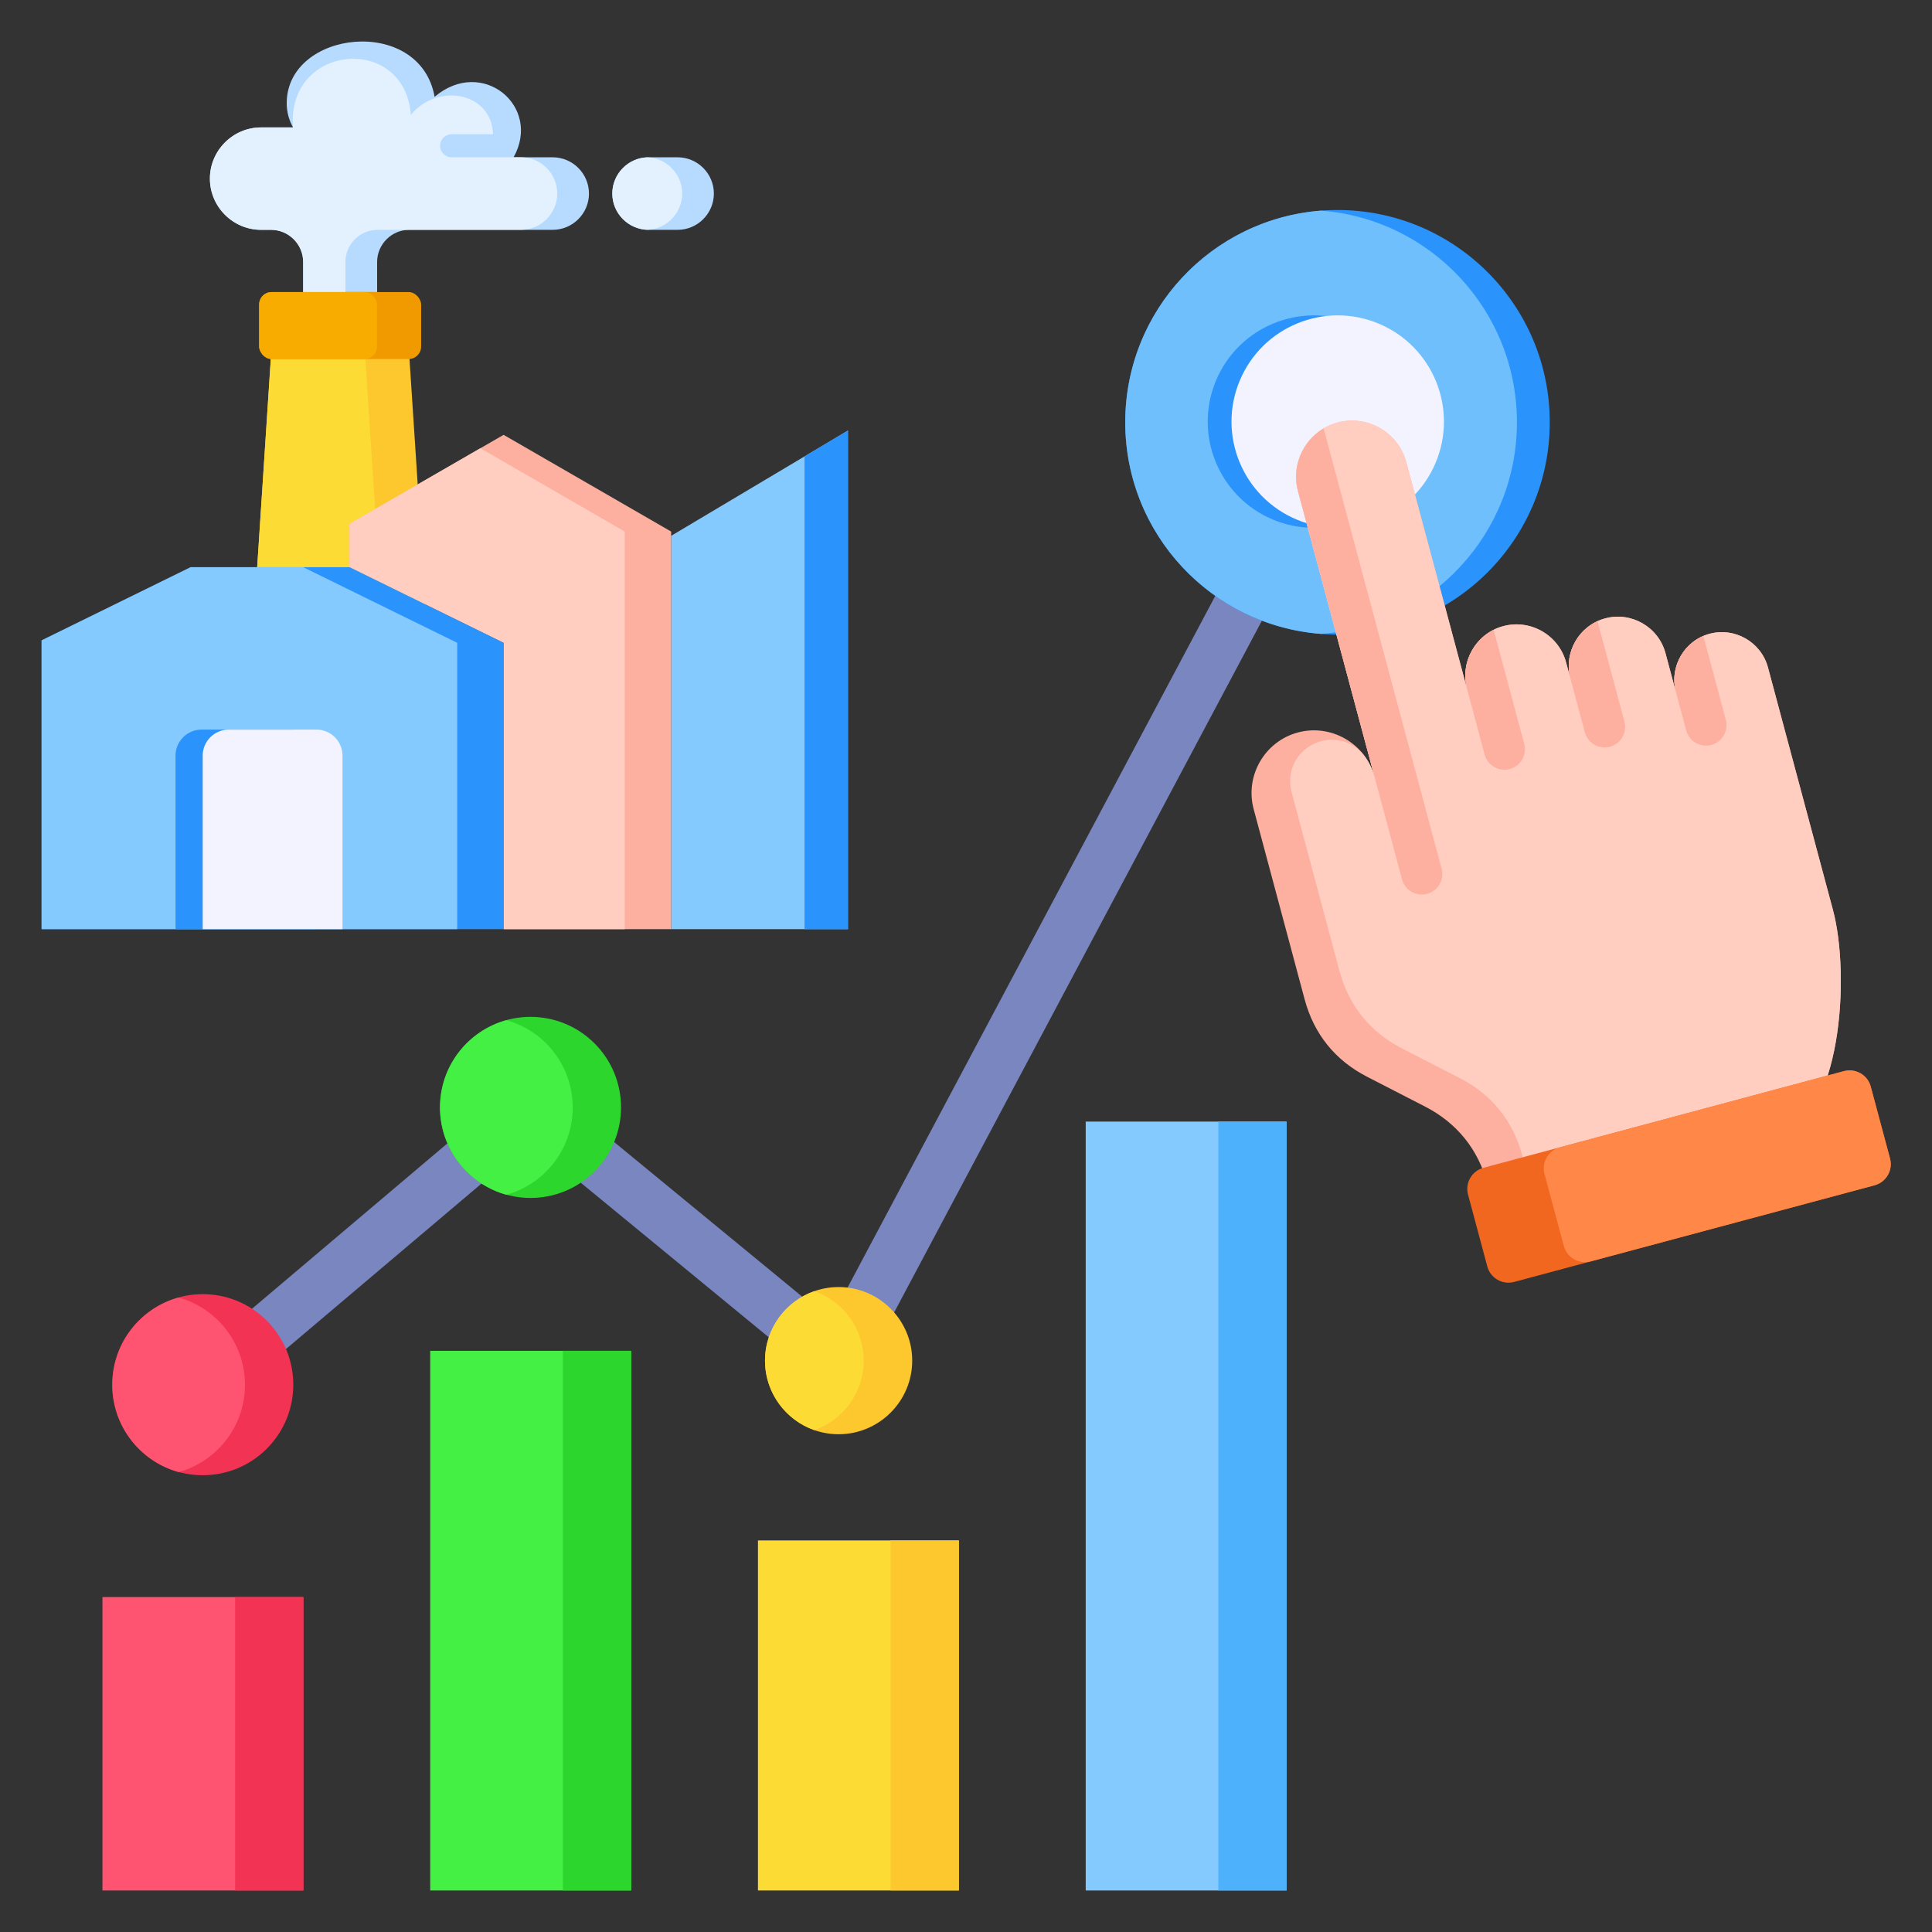 <svg id="Layer_1" viewBox="0 0 512 512" xmlns="http://www.w3.org/2000/svg" data-name="Layer 1"><rect x="0" y="0" width="512" height="512" fill="#333333" stroke="none"/><g fill-rule="evenodd"><path d="m72.503 83.824-7.062 107.962h49.403l-7.063-107.962z" fill="#fdc72e"/><path d="m72.503 83.824-7.062 107.962h37.703l-7.063-107.962z" fill="#fcdb35"/><path d="m177.862 142 46.855-27.904v132.14h-46.855z" fill="#85caff"/><path d="m213.207 120.95 11.51-6.854v132.14h-11.51z" fill="#2a93fc"/><path d="m133.46 170.348v75.888h44.402v-105.365l-44.402-25.635-40.812 23.563v11.511z" fill="#fdb0a0"/><path d="m133.46 170.348v75.888h32.102v-105.365l-38.252-22.085-34.662 20.013v11.511z" fill="#ffcec0"/><path d="m11.022 246.236h122.438v-75.888l-40.812-20.038h-42.115l-39.511 19.398z" fill="#2a93fc"/><path d="m11.022 246.236h110.138v-75.888l-40.812-20.038h-29.815l-39.511 19.398z" fill="#85caff"/><path d="m69.197 33.767h8.458c-1.064-1.9-1.673-4.085-1.673-6.407 0-19.477 35.315-23.389 39.196-1.708 12.622-10.673 28.473 2.512 20.93 16.032h10.364c5.286 0 9.611 4.325 9.611 9.612s-4.325 9.612-9.611 9.612h-38.004c-4.696 0-8.527 3.83-8.527 8.527v7.965h-19.596v-7.965c0-4.696-3.831-8.527-8.527-8.527h-2.621c-7.464 0-13.57-6.106-13.57-13.57s6.106-13.571 13.57-13.571z" fill="#b6dbff"/><path d="m69.197 33.767h8.458c-1.8-22.176 29.593-24.997 31.223-3.316 7.002-8.617 21.431-6.076 21.78 5.13h-10.983c-1.685 0-3.051 1.366-3.051 3.051s1.366 3.051 3.051 3.051h18.396c5.286 0 9.611 4.325 9.611 9.612s-4.325 9.612-9.611 9.612h-38.004c-4.696 0-8.527 3.83-8.527 8.527v7.965h-11.196v-7.965c0-4.696-3.831-8.527-8.527-8.527h-2.621c-7.464 0-13.57-6.106-13.57-13.57s6.106-13.571 13.57-13.571z" fill="#e3f1ff"/></g><rect fill="#f19a00" height="17.751" rx="3.312" width="42.925" x="68.68" y="77.4"/><rect fill="#f9ac00" height="17.751" rx="3.312" width="31.225" x="68.68" y="77.4"/><path d="m171.879 60.908h7.693c5.287 0 9.612-4.325 9.612-9.612 0-5.287-4.325-9.612-9.612-9.612h-7.693c-5.287 0-9.612 4.325-9.612 9.612 0 5.287 4.325 9.612 9.612 9.612z" fill="#b6dbff" fill-rule="evenodd"/><path d="m171.525 41.691c-5.124.188-9.258 4.436-9.258 9.605 0 5.168 4.134 9.417 9.258 9.605 5.125-.188 9.259-4.436 9.259-9.605 0-5.168-4.134-9.417-9.259-9.605z" fill="#e3f1ff" fill-rule="evenodd"/><path d="m58.285 372.322c-2.945 2.492-7.352 2.124-9.844-.82-2.492-2.945-2.124-7.352.82-9.844l86.857-73.5c2.721-2.302 6.69-2.164 9.244.194l74.706 61.418 109.295-205.58c1.812-3.413 6.048-4.71 9.461-2.898s4.71 6.048 2.898 9.461l-113.301 213.114c-2.044 3.844-7.229 4.885-10.609 2.106l-77.109-63.393-82.418 69.744z" fill="#7986bf" fill-rule="evenodd"/><path d="m27.154 423.24h53.239v77.76h-53.239z" fill="#ff5471"/><circle cx="53.773" cy="366.99" fill="#f23353" r="24" transform="matrix(.707 -.707 .707 .707 -243.751 145.512)"/><path d="m47.346 390.117c-10.133-2.81-17.572-12.1-17.572-23.128s7.439-20.318 17.572-23.128c10.133 2.81 17.572 12.1 17.572 23.128s-7.439 20.318-17.572 23.128z" fill="#ff5471" fill-rule="evenodd"/><circle cx="140.63" cy="293.49" fill="#2dd62d" r="24" transform="matrix(.707 -.707 .707 .707 -166.339 185.402)"/><path d="m134.202 316.618c-10.133-2.81-17.572-12.1-17.572-23.128s7.439-20.318 17.572-23.128c10.133 2.81 17.572 12.1 17.572 23.128s-7.439 20.318-17.572 23.128z" fill="#43f043" fill-rule="evenodd"/><path d="m222.242 380.089c10.743 0 19.505-8.762 19.505-19.505s-8.762-19.505-19.505-19.505-19.505 8.762-19.505 19.505 8.762 19.505 19.505 19.505z" fill="#fdc72e" fill-rule="evenodd"/><path d="m215.814 379.004c-7.614-2.657-13.077-9.899-13.077-18.419s5.463-15.762 13.077-18.419c7.614 2.657 13.077 9.899 13.077 18.419s-5.463 15.762-13.077 18.419z" fill="#fcdb35" fill-rule="evenodd"/><circle cx="354.451" cy="111.906" fill="#2a93fc" r="56.251"/><path d="m350.101 167.99c-29.034-2.22-51.901-26.482-51.901-56.085s22.867-53.864 51.901-56.085c29.034 2.22 51.901 26.482 51.901 56.085s-22.867 53.864-51.901 56.085z" fill="#6fbffc" fill-rule="evenodd"/><path d="m114.011 357.982h53.239v143.018h-53.239z" fill="#43f043"/><path d="m200.867 408.232h53.239v92.768h-53.239z" fill="#fcdb35"/><path d="m287.724 297.232h53.239v203.768h-53.239z" fill="#85caff"/><path d="m53.403 193.353h23.277c3.786 0 6.883 3.097 6.883 6.883v46.001h-37.043v-46.001c0-3.786 3.097-6.883 6.883-6.883z" fill="#2a93fc" fill-rule="evenodd"/><path d="m60.603 193.353h23.277c3.786 0 6.883 3.097 6.883 6.883v46.001h-37.043v-46.001c0-3.786 3.097-6.883 6.883-6.883z" fill="#f3f3ff" fill-rule="evenodd"/><path d="m62.305 423.24h18.088v77.76h-18.088z" fill="#f23353"/><path d="m149.162 357.982h18.088v143.018h-18.088z" fill="#2dd62d"/><path d="m236.018 408.232h18.088v92.768h-18.088z" fill="#fdc72e"/><path d="m322.875 297.232h18.088v203.768h-18.088z" fill="#4eb1fc"/><circle cx="348.151" cy="111.906" fill="#2a93fc" r="28.132" transform="matrix(.386 -.923 .923 .386 110.535 389.882)"/><circle cx="354.451" cy="111.906" fill="#f3f3ff" r="28.132" transform="matrix(.386 -.923 .923 .386 114.403 395.693)"/><path d="m343.955 194.113c8.806-2.359 17.941 2.915 20.301 11.72l-20.276-75.673c-2.115-7.892 2.612-16.079 10.504-18.194s16.079 2.612 18.194 10.504l16.104 60.099c-1.934-7.218 2.389-14.707 9.607-16.641 7.219-1.934 14.707 2.389 16.641 9.608l1.153 4.303c-1.856-6.927 2.293-14.113 9.219-15.968 6.927-1.856 14.113 2.292 15.969 9.219l2.767 10.327c-1.798-6.708 2.22-13.667 8.929-15.465 6.708-1.797 13.667 2.22 15.464 8.928l8.061 30.084 9.153 34.16c4.637 17.305 2.378 55.82-14.927 60.457l-75.248 17.306-1.375-5.131c-2.462-9.188-8.084-16.157-16.543-20.508l-15.364-7.901c-8.459-4.35-14.081-11.32-16.543-20.508l-13.512-50.427c-2.359-8.806 2.915-17.941 11.72-20.301z" fill="#fdb0a0" fill-rule="evenodd"/><path d="m362.043 200.946c.977 1.461 1.734 3.102 2.212 4.887l-20.276-75.673c-2.114-7.892 2.613-16.079 10.505-18.194 7.892-2.114 16.079 2.613 18.194 10.505l16.104 60.098c-1.934-7.218 2.389-14.706 9.607-16.641 7.218-1.934 14.707 2.389 16.641 9.607l1.153 4.303c-1.856-6.926 2.293-14.112 9.219-15.968 6.927-1.856 14.113 2.292 15.969 9.219l2.767 10.327c-1.798-6.708 2.22-13.667 8.929-15.465 6.708-1.797 13.667 2.22 15.464 8.928l8.061 30.084 9.153 34.16c4.637 17.305 2.378 55.82-14.927 60.457l-64.649 14.868-2.736-10.213c-2.462-9.188-8.084-16.158-16.543-20.508l-15.364-7.901c-8.459-4.35-14.081-11.32-16.543-20.508l-12.706-47.418c-1.404-5.241 1.141-10.623 6.083-12.862s10.667-.605 13.682 3.905z" fill="#ffcec0" fill-rule="evenodd"/><path d="m395.429 296.193h98.883c3.2 0 5.799 2.598 5.799 5.799v19.72c0 3.2-2.598 5.799-5.799 5.799h-98.883c-3.2 0-5.798-2.598-5.798-5.798v-19.721c0-3.2 2.598-5.798 5.798-5.798z" fill="#f2671f" transform="matrix(.966 -.259 .259 .966 -65.555 125.768)"/><path d="m416.06 293.477h77.895c3.2 0 5.798 2.598 5.798 5.798v19.72c0 3.2-2.598 5.799-5.799 5.799h-77.894c-3.2 0-5.798-2.598-5.798-5.798v-19.721c0-3.2 2.598-5.798 5.798-5.798z" fill="#ff8748" transform="matrix(.966 -.259 .259 .966 -64.506 128.298)"/><path d="m350.775 113.527 31.268 116.695c.774 2.886-.956 5.882-3.843 6.655s-5.882-.955-6.656-3.842l-27.565-102.875c-1.757-6.559 1.212-13.322 6.796-16.634z" fill="#fdb0a0" fill-rule="evenodd"/><path d="m395.834 166.898 8.105 30.246c.773 2.887-.956 5.882-3.843 6.656-2.887.773-5.882-.956-6.656-3.843l-4.659-17.388c-1.694-6.319 1.41-12.846 7.053-15.671z" fill="#fdb0a0" fill-rule="evenodd"/><path d="m423.355 164.609 7.136 26.633c.773 2.887-.956 5.882-3.843 6.656-2.887.773-5.882-.956-6.656-3.843l-3.809-14.216c-1.665-6.213 1.502-12.634 7.171-15.23z" fill="#fdb0a0" fill-rule="evenodd"/><path d="m451.401 168.527 5.958 22.233c.774 2.886-.956 5.882-3.843 6.656s-5.882-.955-6.656-3.843l-2.721-10.156c-1.644-6.132 1.574-12.473 7.263-14.89z" fill="#fdb0a0" fill-rule="evenodd"/></svg>